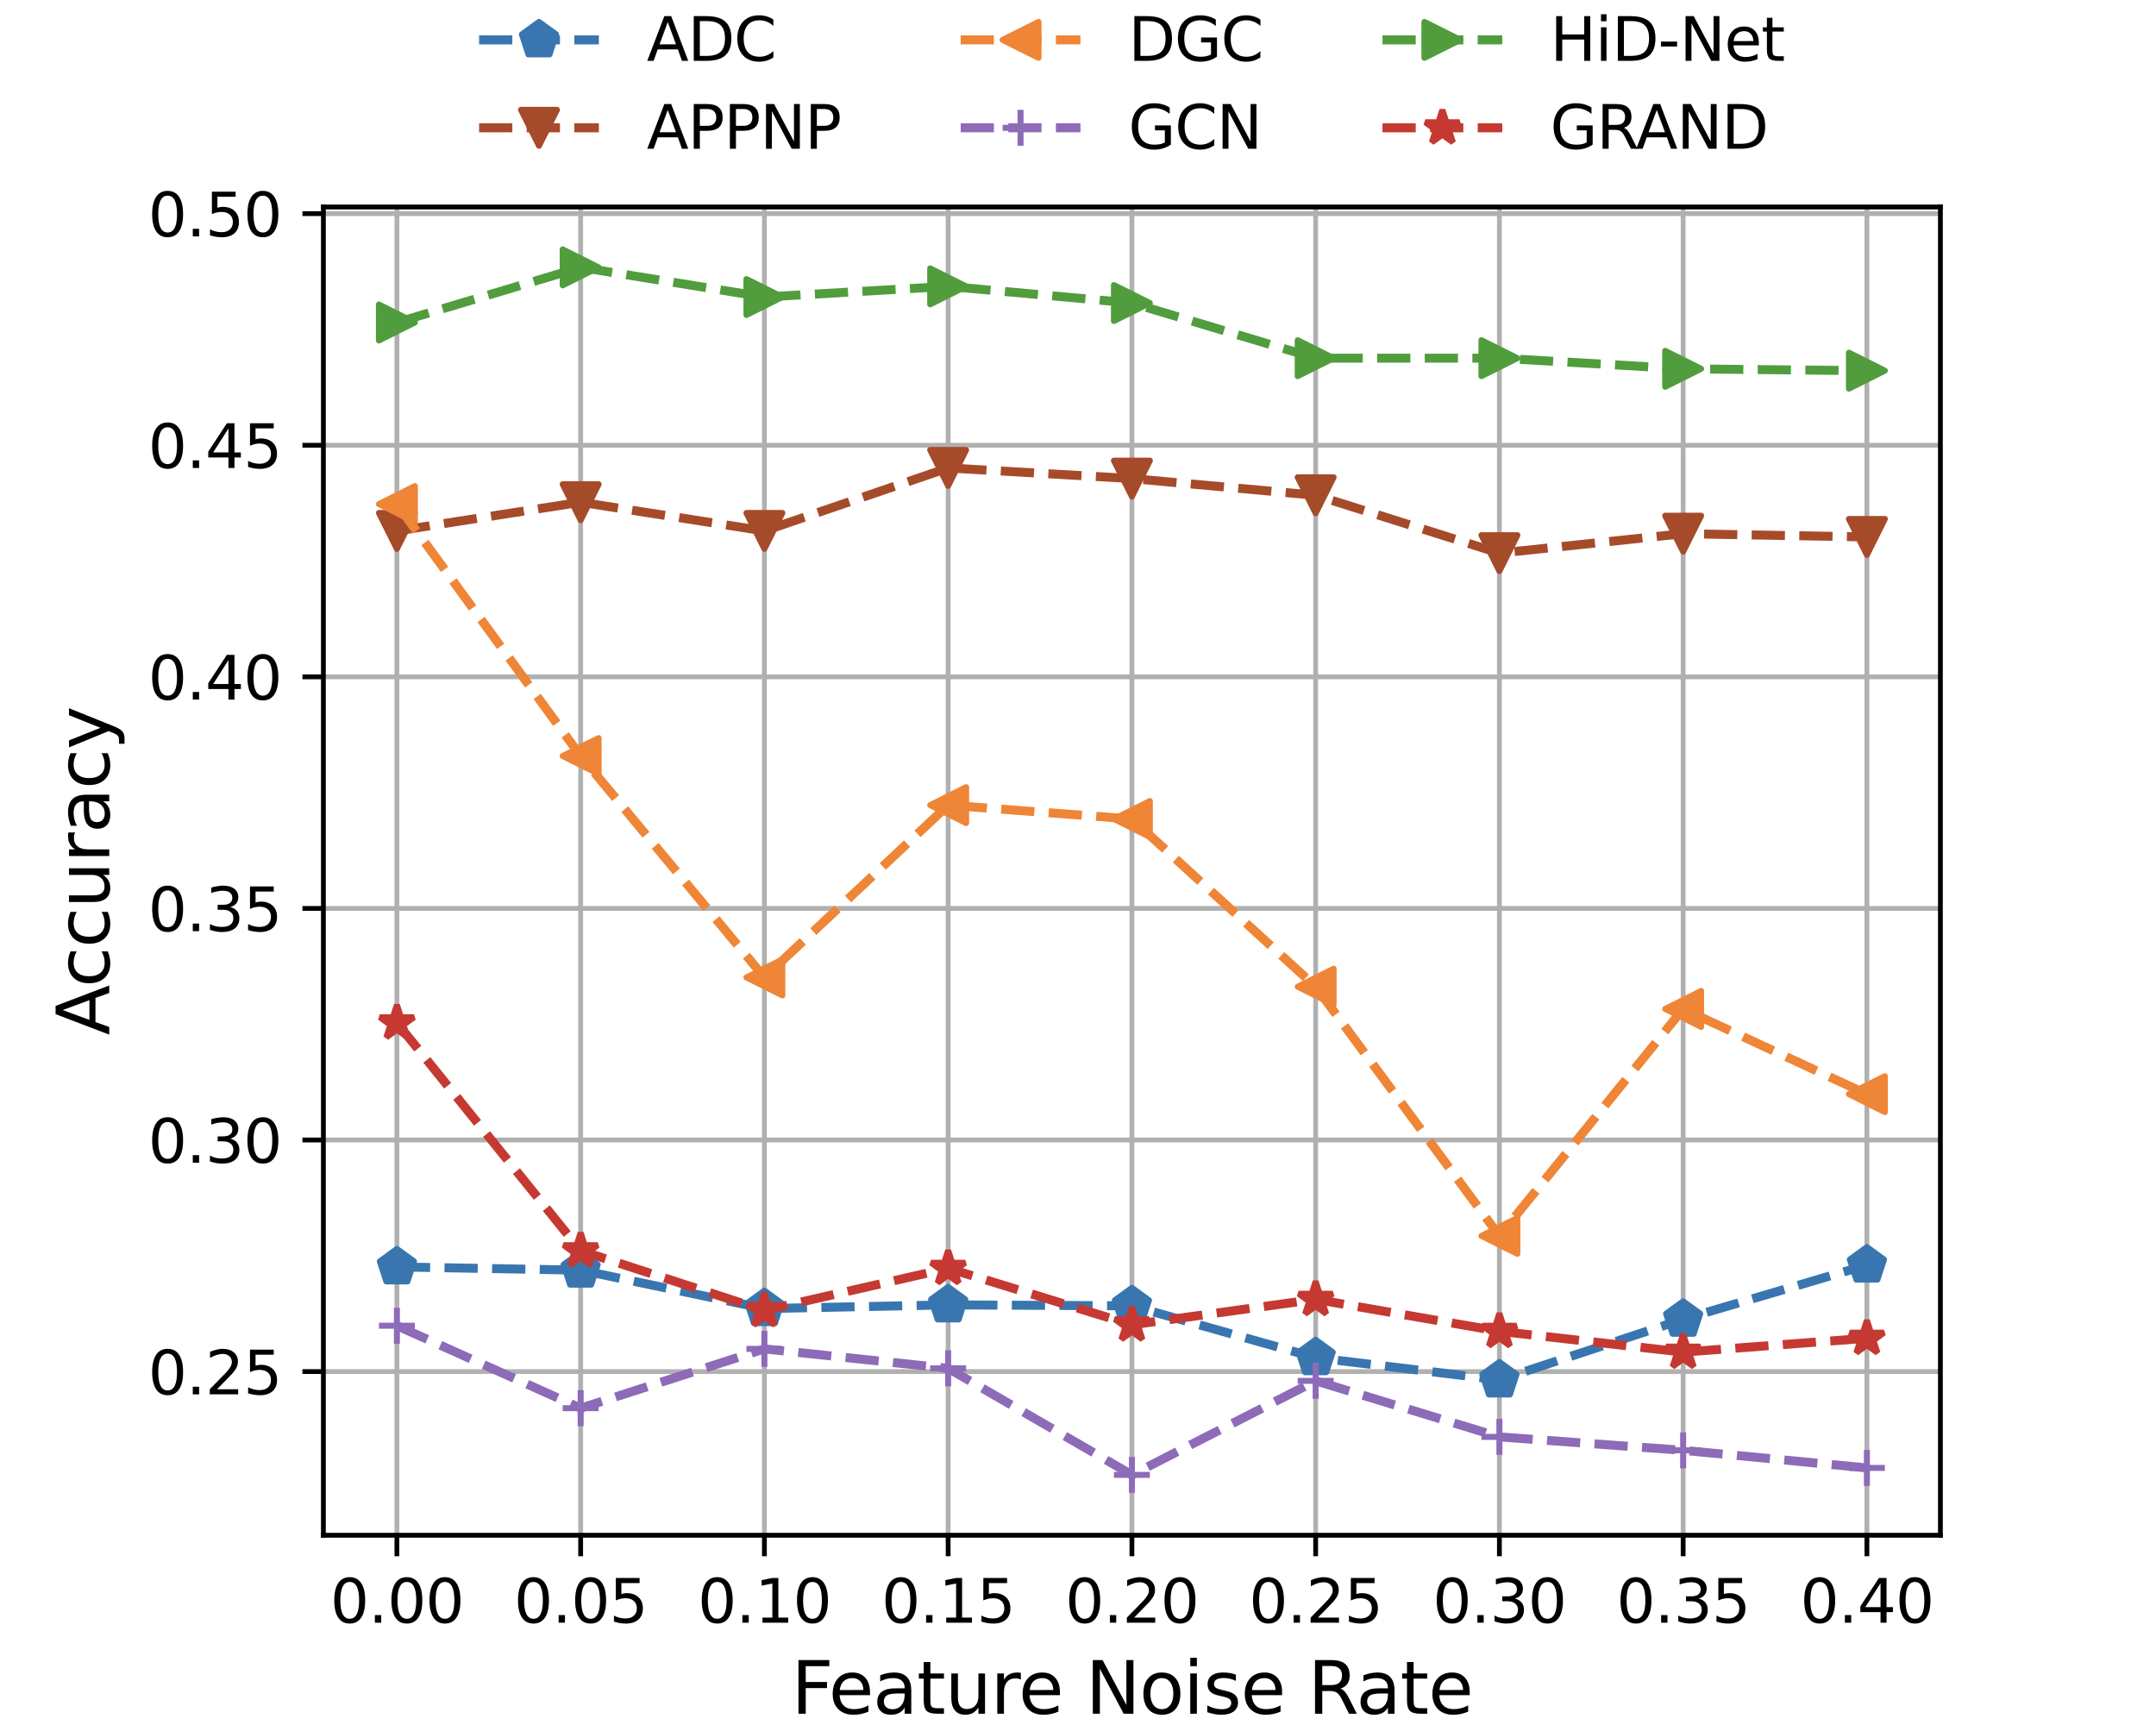 <?xml version="1.0" encoding="utf-8" standalone="no"?>
<!DOCTYPE svg PUBLIC "-//W3C//DTD SVG 1.1//EN"
  "http://www.w3.org/Graphics/SVG/1.1/DTD/svg11.dtd">
<svg xmlns:xlink="http://www.w3.org/1999/xlink" width="360pt" height="288pt" viewBox="0 0 360 288" xmlns="http://www.w3.org/2000/svg" version="1.1">
 <defs>
  <style type="text/css">*{stroke-linejoin: round; stroke-linecap: butt}</style>
 </defs>
 <g id="figure_1">
  <g id="patch_1">
   <path d="M 0 288 
L 360 288 
L 360 0 
L 0 0 
z
" style="fill: #ffffff"/>
  </g>
  <g id="axes_1">
   <g id="patch_2">
    <path d="M 54 256.32 
L 324 256.32 
L 324 34.56 
L 54 34.56 
z
" style="fill: #ffffff"/>
   </g>
   <g id="matplotlib.axis_1">
    <g id="xtick_1">
     <g id="line2d_1">
      <path d="M 66.273 256.32 
L 66.273 34.56 
" clip-path="url(#p94c7046f10)" style="fill: none; stroke: #b0b0b0; stroke-width: 0.8; stroke-linecap: square"/>
     </g>
     <g id="line2d_2">
      <defs>
       <path id="m56451fc789" d="M 0 0 
L 0 3.5 
" style="stroke: #000000; stroke-width: 0.8"/>
      </defs>
      <g>
       <use xlink:href="#m56451fc789" x="66.273" y="256.32" style="stroke: #000000; stroke-width: 0.8"/>
      </g>
     </g>
     <g id="text_1">
      <!-- 0.00 -->
      <g transform="translate(55.14 270.918)scale(0.1 -0.1)">
       <defs>
        <path id="DejaVuSans-30" d="M 2034 4250 
Q 1547 4250 1301 3770 
Q 1056 3291 1056 2328 
Q 1056 1369 1301 889 
Q 1547 409 2034 409 
Q 2525 409 2770 889 
Q 3016 1369 3016 2328 
Q 3016 3291 2770 3770 
Q 2525 4250 2034 4250 
z
M 2034 4750 
Q 2819 4750 3233 4129 
Q 3647 3509 3647 2328 
Q 3647 1150 3233 529 
Q 2819 -91 2034 -91 
Q 1250 -91 836 529 
Q 422 1150 422 2328 
Q 422 3509 836 4129 
Q 1250 4750 2034 4750 
z
" transform="scale(0.016)"/>
        <path id="DejaVuSans-2e" d="M 684 794 
L 1344 794 
L 1344 0 
L 684 0 
L 684 794 
z
" transform="scale(0.016)"/>
       </defs>
       <use xlink:href="#DejaVuSans-30"/>
       <use xlink:href="#DejaVuSans-2e" x="63.623"/>
       <use xlink:href="#DejaVuSans-30" x="95.41"/>
       <use xlink:href="#DejaVuSans-30" x="159.033"/>
      </g>
     </g>
    </g>
    <g id="xtick_2">
     <g id="line2d_3">
      <path d="M 96.955 256.32 
L 96.955 34.56 
" clip-path="url(#p94c7046f10)" style="fill: none; stroke: #b0b0b0; stroke-width: 0.8; stroke-linecap: square"/>
     </g>
     <g id="line2d_4">
      <g>
       <use xlink:href="#m56451fc789" x="96.955" y="256.32" style="stroke: #000000; stroke-width: 0.8"/>
      </g>
     </g>
     <g id="text_2">
      <!-- 0.05 -->
      <g transform="translate(85.822 270.918)scale(0.1 -0.1)">
       <defs>
        <path id="DejaVuSans-35" d="M 691 4666 
L 3169 4666 
L 3169 4134 
L 1269 4134 
L 1269 2991 
Q 1406 3038 1543 3061 
Q 1681 3084 1819 3084 
Q 2600 3084 3056 2656 
Q 3513 2228 3513 1497 
Q 3513 744 3044 326 
Q 2575 -91 1722 -91 
Q 1428 -91 1123 -41 
Q 819 9 494 109 
L 494 744 
Q 775 591 1075 516 
Q 1375 441 1709 441 
Q 2250 441 2565 725 
Q 2881 1009 2881 1497 
Q 2881 1984 2565 2268 
Q 2250 2553 1709 2553 
Q 1456 2553 1204 2497 
Q 953 2441 691 2322 
L 691 4666 
z
" transform="scale(0.016)"/>
       </defs>
       <use xlink:href="#DejaVuSans-30"/>
       <use xlink:href="#DejaVuSans-2e" x="63.623"/>
       <use xlink:href="#DejaVuSans-30" x="95.41"/>
       <use xlink:href="#DejaVuSans-35" x="159.033"/>
      </g>
     </g>
    </g>
    <g id="xtick_3">
     <g id="line2d_5">
      <path d="M 127.636 256.32 
L 127.636 34.56 
" clip-path="url(#p94c7046f10)" style="fill: none; stroke: #b0b0b0; stroke-width: 0.8; stroke-linecap: square"/>
     </g>
     <g id="line2d_6">
      <g>
       <use xlink:href="#m56451fc789" x="127.636" y="256.32" style="stroke: #000000; stroke-width: 0.8"/>
      </g>
     </g>
     <g id="text_3">
      <!-- 0.10 -->
      <g transform="translate(116.504 270.918)scale(0.1 -0.1)">
       <defs>
        <path id="DejaVuSans-31" d="M 794 531 
L 1825 531 
L 1825 4091 
L 703 3866 
L 703 4441 
L 1819 4666 
L 2450 4666 
L 2450 531 
L 3481 531 
L 3481 0 
L 794 0 
L 794 531 
z
" transform="scale(0.016)"/>
       </defs>
       <use xlink:href="#DejaVuSans-30"/>
       <use xlink:href="#DejaVuSans-2e" x="63.623"/>
       <use xlink:href="#DejaVuSans-31" x="95.41"/>
       <use xlink:href="#DejaVuSans-30" x="159.033"/>
      </g>
     </g>
    </g>
    <g id="xtick_4">
     <g id="line2d_7">
      <path d="M 158.318 256.32 
L 158.318 34.56 
" clip-path="url(#p94c7046f10)" style="fill: none; stroke: #b0b0b0; stroke-width: 0.8; stroke-linecap: square"/>
     </g>
     <g id="line2d_8">
      <g>
       <use xlink:href="#m56451fc789" x="158.318" y="256.32" style="stroke: #000000; stroke-width: 0.8"/>
      </g>
     </g>
     <g id="text_4">
      <!-- 0.15 -->
      <g transform="translate(147.185 270.918)scale(0.1 -0.1)">
       <use xlink:href="#DejaVuSans-30"/>
       <use xlink:href="#DejaVuSans-2e" x="63.623"/>
       <use xlink:href="#DejaVuSans-31" x="95.41"/>
       <use xlink:href="#DejaVuSans-35" x="159.033"/>
      </g>
     </g>
    </g>
    <g id="xtick_5">
     <g id="line2d_9">
      <path d="M 189 256.32 
L 189 34.56 
" clip-path="url(#p94c7046f10)" style="fill: none; stroke: #b0b0b0; stroke-width: 0.8; stroke-linecap: square"/>
     </g>
     <g id="line2d_10">
      <g>
       <use xlink:href="#m56451fc789" x="189" y="256.32" style="stroke: #000000; stroke-width: 0.8"/>
      </g>
     </g>
     <g id="text_5">
      <!-- 0.20 -->
      <g transform="translate(177.867 270.918)scale(0.1 -0.1)">
       <defs>
        <path id="DejaVuSans-32" d="M 1228 531 
L 3431 531 
L 3431 0 
L 469 0 
L 469 531 
Q 828 903 1448 1529 
Q 2069 2156 2228 2338 
Q 2531 2678 2651 2914 
Q 2772 3150 2772 3378 
Q 2772 3750 2511 3984 
Q 2250 4219 1831 4219 
Q 1534 4219 1204 4116 
Q 875 4013 500 3803 
L 500 4441 
Q 881 4594 1212 4672 
Q 1544 4750 1819 4750 
Q 2544 4750 2975 4387 
Q 3406 4025 3406 3419 
Q 3406 3131 3298 2873 
Q 3191 2616 2906 2266 
Q 2828 2175 2409 1742 
Q 1991 1309 1228 531 
z
" transform="scale(0.016)"/>
       </defs>
       <use xlink:href="#DejaVuSans-30"/>
       <use xlink:href="#DejaVuSans-2e" x="63.623"/>
       <use xlink:href="#DejaVuSans-32" x="95.41"/>
       <use xlink:href="#DejaVuSans-30" x="159.033"/>
      </g>
     </g>
    </g>
    <g id="xtick_6">
     <g id="line2d_11">
      <path d="M 219.682 256.32 
L 219.682 34.56 
" clip-path="url(#p94c7046f10)" style="fill: none; stroke: #b0b0b0; stroke-width: 0.8; stroke-linecap: square"/>
     </g>
     <g id="line2d_12">
      <g>
       <use xlink:href="#m56451fc789" x="219.682" y="256.32" style="stroke: #000000; stroke-width: 0.8"/>
      </g>
     </g>
     <g id="text_6">
      <!-- 0.25 -->
      <g transform="translate(208.549 270.918)scale(0.1 -0.1)">
       <use xlink:href="#DejaVuSans-30"/>
       <use xlink:href="#DejaVuSans-2e" x="63.623"/>
       <use xlink:href="#DejaVuSans-32" x="95.41"/>
       <use xlink:href="#DejaVuSans-35" x="159.033"/>
      </g>
     </g>
    </g>
    <g id="xtick_7">
     <g id="line2d_13">
      <path d="M 250.364 256.32 
L 250.364 34.56 
" clip-path="url(#p94c7046f10)" style="fill: none; stroke: #b0b0b0; stroke-width: 0.8; stroke-linecap: square"/>
     </g>
     <g id="line2d_14">
      <g>
       <use xlink:href="#m56451fc789" x="250.364" y="256.32" style="stroke: #000000; stroke-width: 0.8"/>
      </g>
     </g>
     <g id="text_7">
      <!-- 0.30 -->
      <g transform="translate(239.231 270.918)scale(0.1 -0.1)">
       <defs>
        <path id="DejaVuSans-33" d="M 2597 2516 
Q 3050 2419 3304 2112 
Q 3559 1806 3559 1356 
Q 3559 666 3084 287 
Q 2609 -91 1734 -91 
Q 1441 -91 1130 -33 
Q 819 25 488 141 
L 488 750 
Q 750 597 1062 519 
Q 1375 441 1716 441 
Q 2309 441 2620 675 
Q 2931 909 2931 1356 
Q 2931 1769 2642 2001 
Q 2353 2234 1838 2234 
L 1294 2234 
L 1294 2753 
L 1863 2753 
Q 2328 2753 2575 2939 
Q 2822 3125 2822 3475 
Q 2822 3834 2567 4026 
Q 2313 4219 1838 4219 
Q 1578 4219 1281 4162 
Q 984 4106 628 3988 
L 628 4550 
Q 988 4650 1302 4700 
Q 1616 4750 1894 4750 
Q 2613 4750 3031 4423 
Q 3450 4097 3450 3541 
Q 3450 3153 3228 2886 
Q 3006 2619 2597 2516 
z
" transform="scale(0.016)"/>
       </defs>
       <use xlink:href="#DejaVuSans-30"/>
       <use xlink:href="#DejaVuSans-2e" x="63.623"/>
       <use xlink:href="#DejaVuSans-33" x="95.41"/>
       <use xlink:href="#DejaVuSans-30" x="159.033"/>
      </g>
     </g>
    </g>
    <g id="xtick_8">
     <g id="line2d_15">
      <path d="M 281.045 256.32 
L 281.045 34.56 
" clip-path="url(#p94c7046f10)" style="fill: none; stroke: #b0b0b0; stroke-width: 0.8; stroke-linecap: square"/>
     </g>
     <g id="line2d_16">
      <g>
       <use xlink:href="#m56451fc789" x="281.045" y="256.32" style="stroke: #000000; stroke-width: 0.8"/>
      </g>
     </g>
     <g id="text_8">
      <!-- 0.35 -->
      <g transform="translate(269.913 270.918)scale(0.1 -0.1)">
       <use xlink:href="#DejaVuSans-30"/>
       <use xlink:href="#DejaVuSans-2e" x="63.623"/>
       <use xlink:href="#DejaVuSans-33" x="95.41"/>
       <use xlink:href="#DejaVuSans-35" x="159.033"/>
      </g>
     </g>
    </g>
    <g id="xtick_9">
     <g id="line2d_17">
      <path d="M 311.727 256.32 
L 311.727 34.56 
" clip-path="url(#p94c7046f10)" style="fill: none; stroke: #b0b0b0; stroke-width: 0.8; stroke-linecap: square"/>
     </g>
     <g id="line2d_18">
      <g>
       <use xlink:href="#m56451fc789" x="311.727" y="256.32" style="stroke: #000000; stroke-width: 0.8"/>
      </g>
     </g>
     <g id="text_9">
      <!-- 0.40 -->
      <g transform="translate(300.594 270.918)scale(0.1 -0.1)">
       <defs>
        <path id="DejaVuSans-34" d="M 2419 4116 
L 825 1625 
L 2419 1625 
L 2419 4116 
z
M 2253 4666 
L 3047 4666 
L 3047 1625 
L 3713 1625 
L 3713 1100 
L 3047 1100 
L 3047 0 
L 2419 0 
L 2419 1100 
L 313 1100 
L 313 1709 
L 2253 4666 
z
" transform="scale(0.016)"/>
       </defs>
       <use xlink:href="#DejaVuSans-30"/>
       <use xlink:href="#DejaVuSans-2e" x="63.623"/>
       <use xlink:href="#DejaVuSans-34" x="95.41"/>
       <use xlink:href="#DejaVuSans-30" x="159.033"/>
      </g>
     </g>
    </g>
    <g id="text_10">
     <!-- Feature Noise Rate -->
     <g transform="translate(132.119 286.116)scale(0.12 -0.12)">
      <defs>
       <path id="DejaVuSans-46" d="M 628 4666 
L 3309 4666 
L 3309 4134 
L 1259 4134 
L 1259 2759 
L 3109 2759 
L 3109 2228 
L 1259 2228 
L 1259 0 
L 628 0 
L 628 4666 
z
" transform="scale(0.016)"/>
       <path id="DejaVuSans-65" d="M 3597 1894 
L 3597 1613 
L 953 1613 
Q 991 1019 1311 708 
Q 1631 397 2203 397 
Q 2534 397 2845 478 
Q 3156 559 3463 722 
L 3463 178 
Q 3153 47 2828 -22 
Q 2503 -91 2169 -91 
Q 1331 -91 842 396 
Q 353 884 353 1716 
Q 353 2575 817 3079 
Q 1281 3584 2069 3584 
Q 2775 3584 3186 3129 
Q 3597 2675 3597 1894 
z
M 3022 2063 
Q 3016 2534 2758 2815 
Q 2500 3097 2075 3097 
Q 1594 3097 1305 2825 
Q 1016 2553 972 2059 
L 3022 2063 
z
" transform="scale(0.016)"/>
       <path id="DejaVuSans-61" d="M 2194 1759 
Q 1497 1759 1228 1600 
Q 959 1441 959 1056 
Q 959 750 1161 570 
Q 1363 391 1709 391 
Q 2188 391 2477 730 
Q 2766 1069 2766 1631 
L 2766 1759 
L 2194 1759 
z
M 3341 1997 
L 3341 0 
L 2766 0 
L 2766 531 
Q 2569 213 2275 61 
Q 1981 -91 1556 -91 
Q 1019 -91 701 211 
Q 384 513 384 1019 
Q 384 1609 779 1909 
Q 1175 2209 1959 2209 
L 2766 2209 
L 2766 2266 
Q 2766 2663 2505 2880 
Q 2244 3097 1772 3097 
Q 1472 3097 1187 3025 
Q 903 2953 641 2809 
L 641 3341 
Q 956 3463 1253 3523 
Q 1550 3584 1831 3584 
Q 2591 3584 2966 3190 
Q 3341 2797 3341 1997 
z
" transform="scale(0.016)"/>
       <path id="DejaVuSans-74" d="M 1172 4494 
L 1172 3500 
L 2356 3500 
L 2356 3053 
L 1172 3053 
L 1172 1153 
Q 1172 725 1289 603 
Q 1406 481 1766 481 
L 2356 481 
L 2356 0 
L 1766 0 
Q 1100 0 847 248 
Q 594 497 594 1153 
L 594 3053 
L 172 3053 
L 172 3500 
L 594 3500 
L 594 4494 
L 1172 4494 
z
" transform="scale(0.016)"/>
       <path id="DejaVuSans-75" d="M 544 1381 
L 544 3500 
L 1119 3500 
L 1119 1403 
Q 1119 906 1312 657 
Q 1506 409 1894 409 
Q 2359 409 2629 706 
Q 2900 1003 2900 1516 
L 2900 3500 
L 3475 3500 
L 3475 0 
L 2900 0 
L 2900 538 
Q 2691 219 2414 64 
Q 2138 -91 1772 -91 
Q 1169 -91 856 284 
Q 544 659 544 1381 
z
M 1991 3584 
L 1991 3584 
z
" transform="scale(0.016)"/>
       <path id="DejaVuSans-72" d="M 2631 2963 
Q 2534 3019 2420 3045 
Q 2306 3072 2169 3072 
Q 1681 3072 1420 2755 
Q 1159 2438 1159 1844 
L 1159 0 
L 581 0 
L 581 3500 
L 1159 3500 
L 1159 2956 
Q 1341 3275 1631 3429 
Q 1922 3584 2338 3584 
Q 2397 3584 2469 3576 
Q 2541 3569 2628 3553 
L 2631 2963 
z
" transform="scale(0.016)"/>
       <path id="DejaVuSans-20" transform="scale(0.016)"/>
       <path id="DejaVuSans-4e" d="M 628 4666 
L 1478 4666 
L 3547 763 
L 3547 4666 
L 4159 4666 
L 4159 0 
L 3309 0 
L 1241 3903 
L 1241 0 
L 628 0 
L 628 4666 
z
" transform="scale(0.016)"/>
       <path id="DejaVuSans-6f" d="M 1959 3097 
Q 1497 3097 1228 2736 
Q 959 2375 959 1747 
Q 959 1119 1226 758 
Q 1494 397 1959 397 
Q 2419 397 2687 759 
Q 2956 1122 2956 1747 
Q 2956 2369 2687 2733 
Q 2419 3097 1959 3097 
z
M 1959 3584 
Q 2709 3584 3137 3096 
Q 3566 2609 3566 1747 
Q 3566 888 3137 398 
Q 2709 -91 1959 -91 
Q 1206 -91 779 398 
Q 353 888 353 1747 
Q 353 2609 779 3096 
Q 1206 3584 1959 3584 
z
" transform="scale(0.016)"/>
       <path id="DejaVuSans-69" d="M 603 3500 
L 1178 3500 
L 1178 0 
L 603 0 
L 603 3500 
z
M 603 4863 
L 1178 4863 
L 1178 4134 
L 603 4134 
L 603 4863 
z
" transform="scale(0.016)"/>
       <path id="DejaVuSans-73" d="M 2834 3397 
L 2834 2853 
Q 2591 2978 2328 3040 
Q 2066 3103 1784 3103 
Q 1356 3103 1142 2972 
Q 928 2841 928 2578 
Q 928 2378 1081 2264 
Q 1234 2150 1697 2047 
L 1894 2003 
Q 2506 1872 2764 1633 
Q 3022 1394 3022 966 
Q 3022 478 2636 193 
Q 2250 -91 1575 -91 
Q 1294 -91 989 -36 
Q 684 19 347 128 
L 347 722 
Q 666 556 975 473 
Q 1284 391 1588 391 
Q 1994 391 2212 530 
Q 2431 669 2431 922 
Q 2431 1156 2273 1281 
Q 2116 1406 1581 1522 
L 1381 1569 
Q 847 1681 609 1914 
Q 372 2147 372 2553 
Q 372 3047 722 3315 
Q 1072 3584 1716 3584 
Q 2034 3584 2315 3537 
Q 2597 3491 2834 3397 
z
" transform="scale(0.016)"/>
       <path id="DejaVuSans-52" d="M 2841 2188 
Q 3044 2119 3236 1894 
Q 3428 1669 3622 1275 
L 4263 0 
L 3584 0 
L 2988 1197 
Q 2756 1666 2539 1819 
Q 2322 1972 1947 1972 
L 1259 1972 
L 1259 0 
L 628 0 
L 628 4666 
L 2053 4666 
Q 2853 4666 3247 4331 
Q 3641 3997 3641 3322 
Q 3641 2881 3436 2590 
Q 3231 2300 2841 2188 
z
M 1259 4147 
L 1259 2491 
L 2053 2491 
Q 2509 2491 2742 2702 
Q 2975 2913 2975 3322 
Q 2975 3731 2742 3939 
Q 2509 4147 2053 4147 
L 1259 4147 
z
" transform="scale(0.016)"/>
      </defs>
      <use xlink:href="#DejaVuSans-46"/>
      <use xlink:href="#DejaVuSans-65" x="52.02"/>
      <use xlink:href="#DejaVuSans-61" x="113.543"/>
      <use xlink:href="#DejaVuSans-74" x="174.822"/>
      <use xlink:href="#DejaVuSans-75" x="214.031"/>
      <use xlink:href="#DejaVuSans-72" x="277.41"/>
      <use xlink:href="#DejaVuSans-65" x="316.273"/>
      <use xlink:href="#DejaVuSans-20" x="377.797"/>
      <use xlink:href="#DejaVuSans-4e" x="409.584"/>
      <use xlink:href="#DejaVuSans-6f" x="484.389"/>
      <use xlink:href="#DejaVuSans-69" x="545.57"/>
      <use xlink:href="#DejaVuSans-73" x="573.354"/>
      <use xlink:href="#DejaVuSans-65" x="625.453"/>
      <use xlink:href="#DejaVuSans-20" x="686.977"/>
      <use xlink:href="#DejaVuSans-52" x="718.764"/>
      <use xlink:href="#DejaVuSans-61" x="785.996"/>
      <use xlink:href="#DejaVuSans-74" x="847.275"/>
      <use xlink:href="#DejaVuSans-65" x="886.484"/>
     </g>
    </g>
   </g>
   <g id="matplotlib.axis_2">
    <g id="ytick_1">
     <g id="line2d_19">
      <path d="M 54 228.995 
L 324 228.995 
" clip-path="url(#p94c7046f10)" style="fill: none; stroke: #b0b0b0; stroke-width: 0.8; stroke-linecap: square"/>
     </g>
     <g id="line2d_20">
      <defs>
       <path id="m69e1b7786c" d="M 0 0 
L -3.5 0 
" style="stroke: #000000; stroke-width: 0.8"/>
      </defs>
      <g>
       <use xlink:href="#m69e1b7786c" x="54" y="228.995" style="stroke: #000000; stroke-width: 0.8"/>
      </g>
     </g>
     <g id="text_11">
      <!-- 0.25 -->
      <g transform="translate(24.734 232.795)scale(0.1 -0.1)">
       <use xlink:href="#DejaVuSans-30"/>
       <use xlink:href="#DejaVuSans-2e" x="63.623"/>
       <use xlink:href="#DejaVuSans-32" x="95.41"/>
       <use xlink:href="#DejaVuSans-35" x="159.033"/>
      </g>
     </g>
    </g>
    <g id="ytick_2">
     <g id="line2d_21">
      <path d="M 54 190.33 
L 324 190.33 
" clip-path="url(#p94c7046f10)" style="fill: none; stroke: #b0b0b0; stroke-width: 0.8; stroke-linecap: square"/>
     </g>
     <g id="line2d_22">
      <g>
       <use xlink:href="#m69e1b7786c" x="54" y="190.33" style="stroke: #000000; stroke-width: 0.8"/>
      </g>
     </g>
     <g id="text_12">
      <!-- 0.30 -->
      <g transform="translate(24.734 194.129)scale(0.1 -0.1)">
       <use xlink:href="#DejaVuSans-30"/>
       <use xlink:href="#DejaVuSans-2e" x="63.623"/>
       <use xlink:href="#DejaVuSans-33" x="95.41"/>
       <use xlink:href="#DejaVuSans-30" x="159.033"/>
      </g>
     </g>
    </g>
    <g id="ytick_3">
     <g id="line2d_23">
      <path d="M 54 151.665 
L 324 151.665 
" clip-path="url(#p94c7046f10)" style="fill: none; stroke: #b0b0b0; stroke-width: 0.8; stroke-linecap: square"/>
     </g>
     <g id="line2d_24">
      <g>
       <use xlink:href="#m69e1b7786c" x="54" y="151.665" style="stroke: #000000; stroke-width: 0.8"/>
      </g>
     </g>
     <g id="text_13">
      <!-- 0.35 -->
      <g transform="translate(24.734 155.464)scale(0.1 -0.1)">
       <use xlink:href="#DejaVuSans-30"/>
       <use xlink:href="#DejaVuSans-2e" x="63.623"/>
       <use xlink:href="#DejaVuSans-33" x="95.41"/>
       <use xlink:href="#DejaVuSans-35" x="159.033"/>
      </g>
     </g>
    </g>
    <g id="ytick_4">
     <g id="line2d_25">
      <path d="M 54 113 
L 324 113 
" clip-path="url(#p94c7046f10)" style="fill: none; stroke: #b0b0b0; stroke-width: 0.8; stroke-linecap: square"/>
     </g>
     <g id="line2d_26">
      <g>
       <use xlink:href="#m69e1b7786c" x="54" y="113" style="stroke: #000000; stroke-width: 0.8"/>
      </g>
     </g>
     <g id="text_14">
      <!-- 0.40 -->
      <g transform="translate(24.734 116.799)scale(0.1 -0.1)">
       <use xlink:href="#DejaVuSans-30"/>
       <use xlink:href="#DejaVuSans-2e" x="63.623"/>
       <use xlink:href="#DejaVuSans-34" x="95.41"/>
       <use xlink:href="#DejaVuSans-30" x="159.033"/>
      </g>
     </g>
    </g>
    <g id="ytick_5">
     <g id="line2d_27">
      <path d="M 54 74.335 
L 324 74.335 
" clip-path="url(#p94c7046f10)" style="fill: none; stroke: #b0b0b0; stroke-width: 0.8; stroke-linecap: square"/>
     </g>
     <g id="line2d_28">
      <g>
       <use xlink:href="#m69e1b7786c" x="54" y="74.335" style="stroke: #000000; stroke-width: 0.8"/>
      </g>
     </g>
     <g id="text_15">
      <!-- 0.45 -->
      <g transform="translate(24.734 78.134)scale(0.1 -0.1)">
       <use xlink:href="#DejaVuSans-30"/>
       <use xlink:href="#DejaVuSans-2e" x="63.623"/>
       <use xlink:href="#DejaVuSans-34" x="95.41"/>
       <use xlink:href="#DejaVuSans-35" x="159.033"/>
      </g>
     </g>
    </g>
    <g id="ytick_6">
     <g id="line2d_29">
      <path d="M 54 35.67 
L 324 35.67 
" clip-path="url(#p94c7046f10)" style="fill: none; stroke: #b0b0b0; stroke-width: 0.8; stroke-linecap: square"/>
     </g>
     <g id="line2d_30">
      <g>
       <use xlink:href="#m69e1b7786c" x="54" y="35.67" style="stroke: #000000; stroke-width: 0.8"/>
      </g>
     </g>
     <g id="text_16">
      <!-- 0.50 -->
      <g transform="translate(24.734 39.469)scale(0.1 -0.1)">
       <use xlink:href="#DejaVuSans-30"/>
       <use xlink:href="#DejaVuSans-2e" x="63.623"/>
       <use xlink:href="#DejaVuSans-35" x="95.41"/>
       <use xlink:href="#DejaVuSans-30" x="159.033"/>
      </g>
     </g>
    </g>
    <g id="text_17">
     <!-- Accuracy -->
     <g transform="translate(18.239 172.834)rotate(-90)scale(0.12 -0.12)">
      <defs>
       <path id="DejaVuSans-41" d="M 2188 4044 
L 1331 1722 
L 3047 1722 
L 2188 4044 
z
M 1831 4666 
L 2547 4666 
L 4325 0 
L 3669 0 
L 3244 1197 
L 1141 1197 
L 716 0 
L 50 0 
L 1831 4666 
z
" transform="scale(0.016)"/>
       <path id="DejaVuSans-63" d="M 3122 3366 
L 3122 2828 
Q 2878 2963 2633 3030 
Q 2388 3097 2138 3097 
Q 1578 3097 1268 2742 
Q 959 2388 959 1747 
Q 959 1106 1268 751 
Q 1578 397 2138 397 
Q 2388 397 2633 464 
Q 2878 531 3122 666 
L 3122 134 
Q 2881 22 2623 -34 
Q 2366 -91 2075 -91 
Q 1284 -91 818 406 
Q 353 903 353 1747 
Q 353 2603 823 3093 
Q 1294 3584 2113 3584 
Q 2378 3584 2631 3529 
Q 2884 3475 3122 3366 
z
" transform="scale(0.016)"/>
       <path id="DejaVuSans-79" d="M 2059 -325 
Q 1816 -950 1584 -1140 
Q 1353 -1331 966 -1331 
L 506 -1331 
L 506 -850 
L 844 -850 
Q 1081 -850 1212 -737 
Q 1344 -625 1503 -206 
L 1606 56 
L 191 3500 
L 800 3500 
L 1894 763 
L 2988 3500 
L 3597 3500 
L 2059 -325 
z
" transform="scale(0.016)"/>
      </defs>
      <use xlink:href="#DejaVuSans-41"/>
      <use xlink:href="#DejaVuSans-63" x="66.658"/>
      <use xlink:href="#DejaVuSans-63" x="121.639"/>
      <use xlink:href="#DejaVuSans-75" x="176.619"/>
      <use xlink:href="#DejaVuSans-72" x="239.998"/>
      <use xlink:href="#DejaVuSans-61" x="281.111"/>
      <use xlink:href="#DejaVuSans-63" x="342.391"/>
      <use xlink:href="#DejaVuSans-79" x="397.371"/>
     </g>
    </g>
   </g>
   <g id="line2d_31">
    <path d="M 66.273 211.519 
L 96.955 212.06 
L 127.636 218.478 
L 158.318 217.86 
L 189 218.014 
L 219.682 226.675 
L 250.364 230.387 
L 281.045 220.257 
L 311.727 211.209 
" clip-path="url(#p94c7046f10)" style="fill: none; stroke-dasharray: 5.55,2.4; stroke-dashoffset: 0; stroke: #3976af; stroke-width: 1.5"/>
    <defs>
     <path id="m105afccddd" d="M 0 -3 
L -2.853 -0.927 
L -1.763 2.427 
L 1.763 2.427 
L 2.853 -0.927 
z
" style="stroke: #3976af; stroke-linejoin: miter"/>
    </defs>
    <g clip-path="url(#p94c7046f10)">
     <use xlink:href="#m105afccddd" x="66.273" y="211.519" style="fill: #3976af; stroke: #3976af; stroke-linejoin: miter"/>
     <use xlink:href="#m105afccddd" x="96.955" y="212.06" style="fill: #3976af; stroke: #3976af; stroke-linejoin: miter"/>
     <use xlink:href="#m105afccddd" x="127.636" y="218.478" style="fill: #3976af; stroke: #3976af; stroke-linejoin: miter"/>
     <use xlink:href="#m105afccddd" x="158.318" y="217.86" style="fill: #3976af; stroke: #3976af; stroke-linejoin: miter"/>
     <use xlink:href="#m105afccddd" x="189" y="218.014" style="fill: #3976af; stroke: #3976af; stroke-linejoin: miter"/>
     <use xlink:href="#m105afccddd" x="219.682" y="226.675" style="fill: #3976af; stroke: #3976af; stroke-linejoin: miter"/>
     <use xlink:href="#m105afccddd" x="250.364" y="230.387" style="fill: #3976af; stroke: #3976af; stroke-linejoin: miter"/>
     <use xlink:href="#m105afccddd" x="281.045" y="220.257" style="fill: #3976af; stroke: #3976af; stroke-linejoin: miter"/>
     <use xlink:href="#m105afccddd" x="311.727" y="211.209" style="fill: #3976af; stroke: #3976af; stroke-linejoin: miter"/>
    </g>
   </g>
   <g id="line2d_32">
    <path d="M 66.273 88.641 
L 96.955 83.846 
L 127.636 88.641 
L 158.318 78.124 
L 189 79.903 
L 219.682 82.686 
L 250.364 92.353 
L 281.045 89.105 
L 311.727 89.646 
" clip-path="url(#p94c7046f10)" style="fill: none; stroke-dasharray: 5.55,2.4; stroke-dashoffset: 0; stroke: #a64b2a; stroke-width: 1.5"/>
    <defs>
     <path id="m559dda11f2" d="M -0 3 
L 3 -3 
L -3 -3 
z
" style="stroke: #a64b2a; stroke-linejoin: miter"/>
    </defs>
    <g clip-path="url(#p94c7046f10)">
     <use xlink:href="#m559dda11f2" x="66.273" y="88.641" style="fill: #a64b2a; stroke: #a64b2a; stroke-linejoin: miter"/>
     <use xlink:href="#m559dda11f2" x="96.955" y="83.846" style="fill: #a64b2a; stroke: #a64b2a; stroke-linejoin: miter"/>
     <use xlink:href="#m559dda11f2" x="127.636" y="88.641" style="fill: #a64b2a; stroke: #a64b2a; stroke-linejoin: miter"/>
     <use xlink:href="#m559dda11f2" x="158.318" y="78.124" style="fill: #a64b2a; stroke: #a64b2a; stroke-linejoin: miter"/>
     <use xlink:href="#m559dda11f2" x="189" y="79.903" style="fill: #a64b2a; stroke: #a64b2a; stroke-linejoin: miter"/>
     <use xlink:href="#m559dda11f2" x="219.682" y="82.686" style="fill: #a64b2a; stroke: #a64b2a; stroke-linejoin: miter"/>
     <use xlink:href="#m559dda11f2" x="250.364" y="92.353" style="fill: #a64b2a; stroke: #a64b2a; stroke-linejoin: miter"/>
     <use xlink:href="#m559dda11f2" x="281.045" y="89.105" style="fill: #a64b2a; stroke: #a64b2a; stroke-linejoin: miter"/>
     <use xlink:href="#m559dda11f2" x="311.727" y="89.646" style="fill: #a64b2a; stroke: #a64b2a; stroke-linejoin: miter"/>
    </g>
   </g>
   <g id="line2d_33">
    <path d="M 66.273 84.156 
L 96.955 126.223 
L 127.636 163.187 
L 158.318 134.42 
L 189 136.74 
L 219.682 164.734 
L 250.364 206.338 
L 281.045 168.446 
L 311.727 182.675 
" clip-path="url(#p94c7046f10)" style="fill: none; stroke-dasharray: 5.55,2.4; stroke-dashoffset: 0; stroke: #ef8536; stroke-width: 1.5"/>
    <defs>
     <path id="m3bf00fa243" d="M -3 -0 
L 3 3 
L 3 -3 
z
" style="stroke: #ef8536; stroke-linejoin: miter"/>
    </defs>
    <g clip-path="url(#p94c7046f10)">
     <use xlink:href="#m3bf00fa243" x="66.273" y="84.156" style="fill: #ef8536; stroke: #ef8536; stroke-linejoin: miter"/>
     <use xlink:href="#m3bf00fa243" x="96.955" y="126.223" style="fill: #ef8536; stroke: #ef8536; stroke-linejoin: miter"/>
     <use xlink:href="#m3bf00fa243" x="127.636" y="163.187" style="fill: #ef8536; stroke: #ef8536; stroke-linejoin: miter"/>
     <use xlink:href="#m3bf00fa243" x="158.318" y="134.42" style="fill: #ef8536; stroke: #ef8536; stroke-linejoin: miter"/>
     <use xlink:href="#m3bf00fa243" x="189" y="136.74" style="fill: #ef8536; stroke: #ef8536; stroke-linejoin: miter"/>
     <use xlink:href="#m3bf00fa243" x="219.682" y="164.734" style="fill: #ef8536; stroke: #ef8536; stroke-linejoin: miter"/>
     <use xlink:href="#m3bf00fa243" x="250.364" y="206.338" style="fill: #ef8536; stroke: #ef8536; stroke-linejoin: miter"/>
     <use xlink:href="#m3bf00fa243" x="281.045" y="168.446" style="fill: #ef8536; stroke: #ef8536; stroke-linejoin: miter"/>
     <use xlink:href="#m3bf00fa243" x="311.727" y="182.675" style="fill: #ef8536; stroke: #ef8536; stroke-linejoin: miter"/>
    </g>
   </g>
   <g id="line2d_34">
    <path d="M 66.273 221.34 
L 96.955 235.104 
L 127.636 225.206 
L 158.318 228.454 
L 189 246.24 
L 219.682 230.542 
L 250.364 239.899 
L 281.045 242.141 
L 311.727 245.08 
" clip-path="url(#p94c7046f10)" style="fill: none; stroke-dasharray: 5.55,2.4; stroke-dashoffset: 0; stroke: #8d6bb8; stroke-width: 1.5"/>
    <defs>
     <path id="m0286e79446" d="M -3 0 
L 3 0 
M 0 3 
L 0 -3 
" style="stroke: #8d6bb8"/>
    </defs>
    <g clip-path="url(#p94c7046f10)">
     <use xlink:href="#m0286e79446" x="66.273" y="221.34" style="fill: #8d6bb8; stroke: #8d6bb8"/>
     <use xlink:href="#m0286e79446" x="96.955" y="235.104" style="fill: #8d6bb8; stroke: #8d6bb8"/>
     <use xlink:href="#m0286e79446" x="127.636" y="225.206" style="fill: #8d6bb8; stroke: #8d6bb8"/>
     <use xlink:href="#m0286e79446" x="158.318" y="228.454" style="fill: #8d6bb8; stroke: #8d6bb8"/>
     <use xlink:href="#m0286e79446" x="189" y="246.24" style="fill: #8d6bb8; stroke: #8d6bb8"/>
     <use xlink:href="#m0286e79446" x="219.682" y="230.542" style="fill: #8d6bb8; stroke: #8d6bb8"/>
     <use xlink:href="#m0286e79446" x="250.364" y="239.899" style="fill: #8d6bb8; stroke: #8d6bb8"/>
     <use xlink:href="#m0286e79446" x="281.045" y="242.141" style="fill: #8d6bb8; stroke: #8d6bb8"/>
     <use xlink:href="#m0286e79446" x="311.727" y="245.08" style="fill: #8d6bb8; stroke: #8d6bb8"/>
    </g>
   </g>
   <g id="line2d_35">
    <path d="M 66.273 53.842 
L 96.955 44.64 
L 127.636 49.589 
L 158.318 47.811 
L 189 50.594 
L 219.682 59.797 
L 250.364 59.797 
L 281.045 61.575 
L 311.727 61.885 
" clip-path="url(#p94c7046f10)" style="fill: none; stroke-dasharray: 5.55,2.4; stroke-dashoffset: 0; stroke: #519d3e; stroke-width: 1.5"/>
    <defs>
     <path id="mb47c634e58" d="M 3 0 
L -3 -3 
L -3 3 
z
" style="stroke: #519d3e; stroke-linejoin: miter"/>
    </defs>
    <g clip-path="url(#p94c7046f10)">
     <use xlink:href="#mb47c634e58" x="66.273" y="53.842" style="fill: #519d3e; stroke: #519d3e; stroke-linejoin: miter"/>
     <use xlink:href="#mb47c634e58" x="96.955" y="44.64" style="fill: #519d3e; stroke: #519d3e; stroke-linejoin: miter"/>
     <use xlink:href="#mb47c634e58" x="127.636" y="49.589" style="fill: #519d3e; stroke: #519d3e; stroke-linejoin: miter"/>
     <use xlink:href="#mb47c634e58" x="158.318" y="47.811" style="fill: #519d3e; stroke: #519d3e; stroke-linejoin: miter"/>
     <use xlink:href="#mb47c634e58" x="189" y="50.594" style="fill: #519d3e; stroke: #519d3e; stroke-linejoin: miter"/>
     <use xlink:href="#mb47c634e58" x="219.682" y="59.797" style="fill: #519d3e; stroke: #519d3e; stroke-linejoin: miter"/>
     <use xlink:href="#mb47c634e58" x="250.364" y="59.797" style="fill: #519d3e; stroke: #519d3e; stroke-linejoin: miter"/>
     <use xlink:href="#mb47c634e58" x="281.045" y="61.575" style="fill: #519d3e; stroke: #519d3e; stroke-linejoin: miter"/>
     <use xlink:href="#mb47c634e58" x="311.727" y="61.885" style="fill: #519d3e; stroke: #519d3e; stroke-linejoin: miter"/>
    </g>
   </g>
   <g id="line2d_36">
    <path d="M 66.273 170.766 
L 96.955 208.812 
L 127.636 218.788 
L 158.318 211.751 
L 189 221.185 
L 219.682 216.932 
L 250.364 222.268 
L 281.045 225.747 
L 311.727 223.428 
" clip-path="url(#p94c7046f10)" style="fill: none; stroke-dasharray: 5.55,2.4; stroke-dashoffset: 0; stroke: #c53932; stroke-width: 1.5"/>
    <defs>
     <path id="mfe88583c1f" d="M 0 -3 
L -0.674 -0.927 
L -2.853 -0.927 
L -1.09 0.354 
L -1.763 2.427 
L -0 1.146 
L 1.763 2.427 
L 1.09 0.354 
L 2.853 -0.927 
L 0.674 -0.927 
z
" style="stroke: #c53932; stroke-linejoin: bevel"/>
    </defs>
    <g clip-path="url(#p94c7046f10)">
     <use xlink:href="#mfe88583c1f" x="66.273" y="170.766" style="fill: #c53932; stroke: #c53932; stroke-linejoin: bevel"/>
     <use xlink:href="#mfe88583c1f" x="96.955" y="208.812" style="fill: #c53932; stroke: #c53932; stroke-linejoin: bevel"/>
     <use xlink:href="#mfe88583c1f" x="127.636" y="218.788" style="fill: #c53932; stroke: #c53932; stroke-linejoin: bevel"/>
     <use xlink:href="#mfe88583c1f" x="158.318" y="211.751" style="fill: #c53932; stroke: #c53932; stroke-linejoin: bevel"/>
     <use xlink:href="#mfe88583c1f" x="189" y="221.185" style="fill: #c53932; stroke: #c53932; stroke-linejoin: bevel"/>
     <use xlink:href="#mfe88583c1f" x="219.682" y="216.932" style="fill: #c53932; stroke: #c53932; stroke-linejoin: bevel"/>
     <use xlink:href="#mfe88583c1f" x="250.364" y="222.268" style="fill: #c53932; stroke: #c53932; stroke-linejoin: bevel"/>
     <use xlink:href="#mfe88583c1f" x="281.045" y="225.747" style="fill: #c53932; stroke: #c53932; stroke-linejoin: bevel"/>
     <use xlink:href="#mfe88583c1f" x="311.727" y="223.428" style="fill: #c53932; stroke: #c53932; stroke-linejoin: bevel"/>
    </g>
   </g>
   <g id="patch_3">
    <path d="M 54 256.32 
L 54 34.56 
" style="fill: none; stroke: #000000; stroke-width: 0.8; stroke-linejoin: miter; stroke-linecap: square"/>
   </g>
   <g id="patch_4">
    <path d="M 324 256.32 
L 324 34.56 
" style="fill: none; stroke: #000000; stroke-width: 0.8; stroke-linejoin: miter; stroke-linecap: square"/>
   </g>
   <g id="patch_5">
    <path d="M 54 256.32 
L 324 256.32 
" style="fill: none; stroke: #000000; stroke-width: 0.8; stroke-linejoin: miter; stroke-linecap: square"/>
   </g>
   <g id="patch_6">
    <path d="M 54 34.56 
L 324 34.56 
" style="fill: none; stroke: #000000; stroke-width: 0.8; stroke-linejoin: miter; stroke-linecap: square"/>
   </g>
   <g id="legend_1">
    <g id="patch_7">
     <path d="M 77.998 30.916 
L 300.002 30.916 
Q 302.002 30.916 302.002 28.916 
L 302.002 0.56 
Q 302.002 -1.44 300.002 -1.44 
Q 75.998 -1.44 75.998 0.56 
L 75.998 28.916 
Q 75.998 30.916 77.998 30.916 
L 77.998 30.916 
" style="fill: none; opacity: 0"/>
    </g>
    <g id="line2d_37">
     <path d="M 79.998 6.658 
L 89.998 6.658 
L 99.998 6.658 
" style="fill: none; stroke-dasharray: 5.55,2.4; stroke-dashoffset: 0; stroke: #3976af; stroke-width: 1.5"/>
     <g>
      <use xlink:href="#m105afccddd" x="89.998" y="6.658" style="fill: #3976af; stroke: #3976af; stroke-linejoin: miter"/>
     </g>
    </g>
    <g id="text_18">
     <!-- ADC -->
     <g transform="translate(107.998 10.158)scale(0.1 -0.1)">
      <defs>
       <path id="DejaVuSans-44" d="M 1259 4147 
L 1259 519 
L 2022 519 
Q 2988 519 3436 956 
Q 3884 1394 3884 2338 
Q 3884 3275 3436 3711 
Q 2988 4147 2022 4147 
L 1259 4147 
z
M 628 4666 
L 1925 4666 
Q 3281 4666 3915 4102 
Q 4550 3538 4550 2338 
Q 4550 1131 3912 565 
Q 3275 0 1925 0 
L 628 0 
L 628 4666 
z
" transform="scale(0.016)"/>
       <path id="DejaVuSans-43" d="M 4122 4306 
L 4122 3641 
Q 3803 3938 3442 4084 
Q 3081 4231 2675 4231 
Q 1875 4231 1450 3742 
Q 1025 3253 1025 2328 
Q 1025 1406 1450 917 
Q 1875 428 2675 428 
Q 3081 428 3442 575 
Q 3803 722 4122 1019 
L 4122 359 
Q 3791 134 3420 21 
Q 3050 -91 2638 -91 
Q 1578 -91 968 557 
Q 359 1206 359 2328 
Q 359 3453 968 4101 
Q 1578 4750 2638 4750 
Q 3056 4750 3426 4639 
Q 3797 4528 4122 4306 
z
" transform="scale(0.016)"/>
      </defs>
      <use xlink:href="#DejaVuSans-41"/>
      <use xlink:href="#DejaVuSans-44" x="68.408"/>
      <use xlink:href="#DejaVuSans-43" x="145.41"/>
     </g>
    </g>
    <g id="line2d_38">
     <path d="M 79.998 21.337 
L 89.998 21.337 
L 99.998 21.337 
" style="fill: none; stroke-dasharray: 5.55,2.4; stroke-dashoffset: 0; stroke: #a64b2a; stroke-width: 1.5"/>
     <g>
      <use xlink:href="#m559dda11f2" x="89.998" y="21.337" style="fill: #a64b2a; stroke: #a64b2a; stroke-linejoin: miter"/>
     </g>
    </g>
    <g id="text_19">
     <!-- APPNP -->
     <g transform="translate(107.998 24.837)scale(0.1 -0.1)">
      <defs>
       <path id="DejaVuSans-50" d="M 1259 4147 
L 1259 2394 
L 2053 2394 
Q 2494 2394 2734 2622 
Q 2975 2850 2975 3272 
Q 2975 3691 2734 3919 
Q 2494 4147 2053 4147 
L 1259 4147 
z
M 628 4666 
L 2053 4666 
Q 2838 4666 3239 4311 
Q 3641 3956 3641 3272 
Q 3641 2581 3239 2228 
Q 2838 1875 2053 1875 
L 1259 1875 
L 1259 0 
L 628 0 
L 628 4666 
z
" transform="scale(0.016)"/>
      </defs>
      <use xlink:href="#DejaVuSans-41"/>
      <use xlink:href="#DejaVuSans-50" x="68.408"/>
      <use xlink:href="#DejaVuSans-50" x="128.711"/>
      <use xlink:href="#DejaVuSans-4e" x="189.014"/>
      <use xlink:href="#DejaVuSans-50" x="263.818"/>
     </g>
    </g>
    <g id="line2d_39">
     <path d="M 160.409 6.658 
L 170.409 6.658 
L 180.409 6.658 
" style="fill: none; stroke-dasharray: 5.55,2.4; stroke-dashoffset: 0; stroke: #ef8536; stroke-width: 1.5"/>
     <g>
      <use xlink:href="#m3bf00fa243" x="170.409" y="6.658" style="fill: #ef8536; stroke: #ef8536; stroke-linejoin: miter"/>
     </g>
    </g>
    <g id="text_20">
     <!-- DGC -->
     <g transform="translate(188.409 10.158)scale(0.1 -0.1)">
      <defs>
       <path id="DejaVuSans-47" d="M 3809 666 
L 3809 1919 
L 2778 1919 
L 2778 2438 
L 4434 2438 
L 4434 434 
Q 4069 175 3628 42 
Q 3188 -91 2688 -91 
Q 1594 -91 976 548 
Q 359 1188 359 2328 
Q 359 3472 976 4111 
Q 1594 4750 2688 4750 
Q 3144 4750 3555 4637 
Q 3966 4525 4313 4306 
L 4313 3634 
Q 3963 3931 3569 4081 
Q 3175 4231 2741 4231 
Q 1884 4231 1454 3753 
Q 1025 3275 1025 2328 
Q 1025 1384 1454 906 
Q 1884 428 2741 428 
Q 3075 428 3337 486 
Q 3600 544 3809 666 
z
" transform="scale(0.016)"/>
      </defs>
      <use xlink:href="#DejaVuSans-44"/>
      <use xlink:href="#DejaVuSans-47" x="77.002"/>
      <use xlink:href="#DejaVuSans-43" x="154.492"/>
     </g>
    </g>
    <g id="line2d_40">
     <path d="M 160.409 21.337 
L 170.409 21.337 
L 180.409 21.337 
" style="fill: none; stroke-dasharray: 5.55,2.4; stroke-dashoffset: 0; stroke: #8d6bb8; stroke-width: 1.5"/>
     <g>
      <use xlink:href="#m0286e79446" x="170.409" y="21.337" style="fill: #8d6bb8; stroke: #8d6bb8"/>
     </g>
    </g>
    <g id="text_21">
     <!-- GCN -->
     <g transform="translate(188.409 24.837)scale(0.1 -0.1)">
      <use xlink:href="#DejaVuSans-47"/>
      <use xlink:href="#DejaVuSans-43" x="77.49"/>
      <use xlink:href="#DejaVuSans-4e" x="147.314"/>
     </g>
    </g>
    <g id="line2d_41">
     <path d="M 230.841 6.658 
L 240.841 6.658 
L 250.841 6.658 
" style="fill: none; stroke-dasharray: 5.55,2.4; stroke-dashoffset: 0; stroke: #519d3e; stroke-width: 1.5"/>
     <g>
      <use xlink:href="#mb47c634e58" x="240.841" y="6.658" style="fill: #519d3e; stroke: #519d3e; stroke-linejoin: miter"/>
     </g>
    </g>
    <g id="text_22">
     <!-- HiD-Net -->
     <g transform="translate(258.841 10.158)scale(0.1 -0.1)">
      <defs>
       <path id="DejaVuSans-48" d="M 628 4666 
L 1259 4666 
L 1259 2753 
L 3553 2753 
L 3553 4666 
L 4184 4666 
L 4184 0 
L 3553 0 
L 3553 2222 
L 1259 2222 
L 1259 0 
L 628 0 
L 628 4666 
z
" transform="scale(0.016)"/>
       <path id="DejaVuSans-2d" d="M 313 2009 
L 1997 2009 
L 1997 1497 
L 313 1497 
L 313 2009 
z
" transform="scale(0.016)"/>
      </defs>
      <use xlink:href="#DejaVuSans-48"/>
      <use xlink:href="#DejaVuSans-69" x="75.195"/>
      <use xlink:href="#DejaVuSans-44" x="102.979"/>
      <use xlink:href="#DejaVuSans-2d" x="179.98"/>
      <use xlink:href="#DejaVuSans-4e" x="216.064"/>
      <use xlink:href="#DejaVuSans-65" x="290.869"/>
      <use xlink:href="#DejaVuSans-74" x="352.393"/>
     </g>
    </g>
    <g id="line2d_42">
     <path d="M 230.841 21.337 
L 240.841 21.337 
L 250.841 21.337 
" style="fill: none; stroke-dasharray: 5.55,2.4; stroke-dashoffset: 0; stroke: #c53932; stroke-width: 1.5"/>
     <g>
      <use xlink:href="#mfe88583c1f" x="240.841" y="21.337" style="fill: #c53932; stroke: #c53932; stroke-linejoin: bevel"/>
     </g>
    </g>
    <g id="text_23">
     <!-- GRAND -->
     <g transform="translate(258.841 24.837)scale(0.1 -0.1)">
      <use xlink:href="#DejaVuSans-47"/>
      <use xlink:href="#DejaVuSans-52" x="77.49"/>
      <use xlink:href="#DejaVuSans-41" x="142.973"/>
      <use xlink:href="#DejaVuSans-4e" x="211.381"/>
      <use xlink:href="#DejaVuSans-44" x="286.186"/>
     </g>
    </g>
   </g>
  </g>
 </g>
 <defs>
  <clipPath id="p94c7046f10">
   <rect x="54" y="34.56" width="270" height="221.76"/>
  </clipPath>
 </defs>
</svg>
